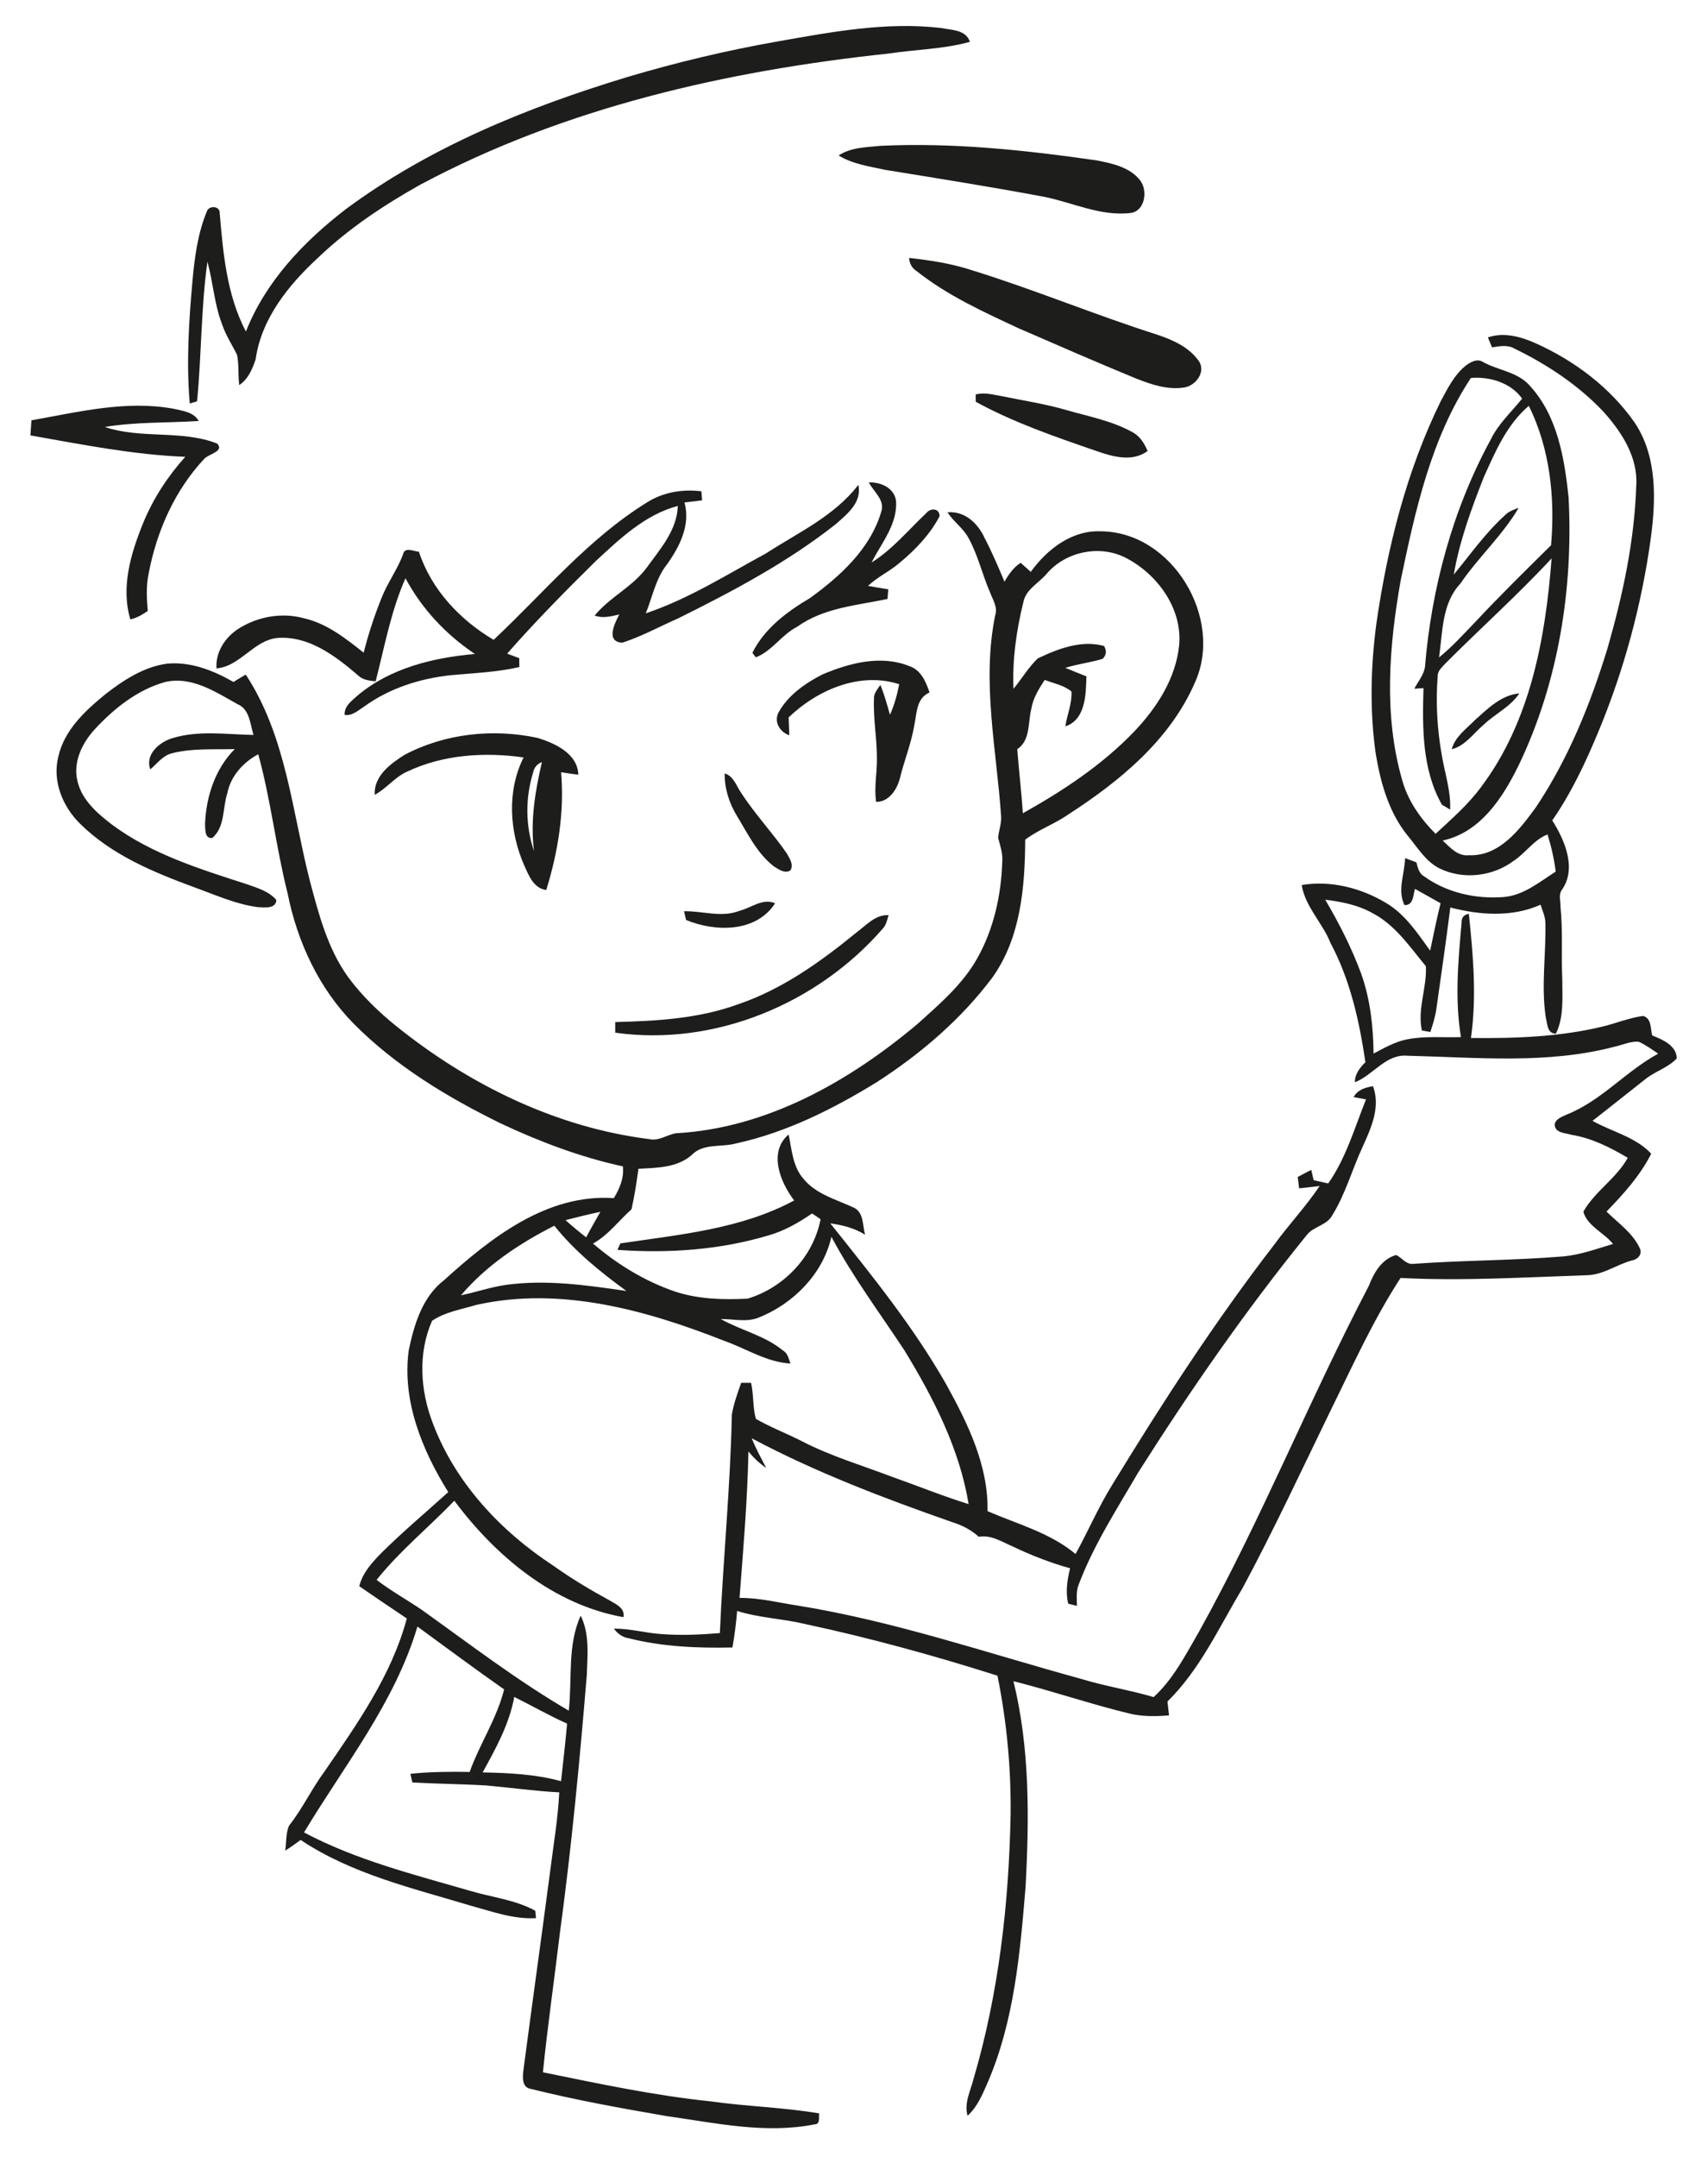 <?xml version="1.0" encoding="UTF-8" ?>
<!DOCTYPE svg PUBLIC "-//W3C//DTD SVG 1.1//EN" "http://www.w3.org/Graphics/SVG/1.1/DTD/svg11.dtd">
<svg width="450pt" height="568pt" viewBox="0 0 450 568" version="1.1" xmlns="http://www.w3.org/2000/svg">
<g id="#1d1d1bff">
<path fill="#1d1d1b" opacity="1.00" d=" M 204.97 10.90 C 219.12 8.40 233.53 5.69 247.94 7.37 C 250.71 7.95 254.46 7.77 255.54 11.02 C 248.58 12.96 241.28 13.01 234.18 14.10 C 191.52 18.63 148.74 28.32 110.67 48.67 C 101.08 54.06 91.82 60.20 83.85 67.83 C 76.08 74.97 68.86 83.88 67.35 94.64 C 66.50 97.18 65.37 99.89 63.03 101.41 C 62.69 98.77 62.98 96.08 62.46 93.47 C 61.15 90.79 59.46 88.28 58.52 85.43 C 56.45 80.11 56.15 74.37 54.65 68.91 C 52.95 81.11 53.11 93.47 51.92 105.70 C 51.44 105.84 50.47 106.12 49.99 106.26 C 49.06 95.41 49.76 84.51 50.74 73.69 C 51.30 67.52 52.16 61.24 54.57 55.50 C 55.29 54.03 57.94 54.31 57.88 56.06 C 58.78 66.67 59.74 77.73 64.79 87.31 C 69.98 74.15 80.02 63.62 91.07 55.12 C 113.18 38.72 139.03 28.25 165.21 20.31 C 178.27 16.42 191.55 13.26 204.97 10.90 Z" />
<path fill="#1d1d1b" opacity="1.00" d=" M 220.95 40.95 C 224.23 38.77 228.30 38.80 232.08 38.40 C 251.11 37.51 270.13 39.54 288.94 42.24 C 293.06 43.05 297.77 44.04 300.45 47.59 C 302.42 50.24 301.68 55.51 297.98 56.08 C 290.02 57.07 282.62 53.32 274.98 51.81 C 261.10 49.21 247.15 47.00 233.21 44.73 C 229.04 43.82 224.66 43.22 220.95 40.95 Z" />
<path fill="#1d1d1b" opacity="1.00" d=" M 239.51 67.93 C 245.03 68.54 250.57 69.39 255.88 71.11 C 272.40 76.21 288.39 82.90 304.87 88.14 C 309.04 89.54 313.41 91.47 315.95 95.24 C 317.71 98.11 314.93 101.65 311.96 102.05 C 307.61 102.75 303.28 101.25 299.29 99.68 C 288.95 95.42 278.70 90.95 268.44 86.49 C 259.14 82.16 249.67 77.86 241.57 71.45 C 240.30 70.68 239.61 69.40 239.51 67.93 Z" />
<path fill="#1d1d1b" opacity="1.00" d=" M 392.01 88.86 C 396.22 87.41 400.73 88.67 404.64 90.43 C 414.87 95.03 424.21 102.05 430.68 111.30 C 436.66 120.26 436.29 131.58 434.92 141.82 C 432.54 159.13 427.97 176.14 421.29 192.29 C 417.88 200.55 414.07 208.71 408.97 216.07 C 412.28 221.32 415.54 228.85 411.40 234.49 C 410.61 235.79 411.18 237.40 411.14 238.82 C 411.78 245.19 411.31 251.59 411.61 257.97 C 411.61 262.74 412.07 267.81 409.94 272.23 C 407.56 272.25 407.68 269.52 407.24 267.84 C 406.02 259.59 407.35 251.25 407.16 242.96 C 407.10 241.32 406.37 239.81 405.89 238.27 C 398.36 241.63 389.90 241.01 382.11 239.01 C 380.98 247.96 379.69 256.88 378.42 265.81 C 378.12 267.85 377.49 269.83 376.85 271.79 C 376.29 271.69 375.17 271.49 374.61 271.39 C 373.39 265.69 375.98 260.08 375.67 254.47 C 371.45 249.39 367.61 243.59 361.59 240.48 C 357.78 238.32 353.44 237.49 349.15 236.95 C 352.81 243.16 356.10 249.61 358.60 256.38 C 361.02 263.13 361.81 270.33 361.89 277.47 C 364.69 276.01 367.49 274.38 370.63 273.75 C 375.33 272.79 380.15 273.30 384.91 273.14 C 383.26 263.15 384.18 253.03 385.08 243.02 C 385.01 241.69 385.64 240.91 386.99 240.67 C 388.12 251.53 389.10 262.50 387.54 273.37 C 399.22 273.50 411.01 273.09 422.40 270.32 C 425.91 269.44 429.30 268.06 432.90 267.56 C 435.17 268.20 434.81 270.89 435.30 272.70 C 438.01 273.80 441.71 275.32 441.77 278.76 C 439.45 281.23 435.97 282.17 433.37 284.31 C 428.76 287.92 424.20 291.60 419.57 295.19 C 424.70 298.09 430.92 299.41 435.04 303.85 C 432.12 309.64 427.73 314.46 423.26 319.09 C 426.43 322.20 430.38 324.86 432.17 329.07 C 432.57 330.63 431.31 331.75 429.88 331.98 C 425.87 333.08 422.33 335.78 418.06 335.85 C 401.71 336.39 385.35 337.41 369.00 336.57 C 361.65 347.86 356.14 360.21 350.18 372.27 C 342.70 387.69 335.45 403.23 327.33 418.33 C 321.20 428.52 316.19 439.68 307.59 448.12 C 307.73 449.34 307.87 450.55 308.00 451.78 C 304.52 452.05 300.99 452.13 297.58 451.29 C 287.29 448.80 277.27 445.35 267.01 442.77 C 271.35 460.45 271.18 478.90 270.20 496.97 C 268.76 514.33 267.23 532.12 260.29 548.30 C 258.89 551.47 257.57 554.84 254.92 557.21 C 253.96 553.85 255.72 550.62 256.52 547.43 C 263.14 524.92 265.80 501.40 266.26 478.00 C 266.41 465.68 265.24 453.39 262.80 441.32 C 246.17 436.04 229.32 431.40 212.25 427.74 C 206.29 426.30 200.08 426.12 194.21 424.27 C 193.94 427.49 193.54 430.70 192.97 433.89 C 183.81 434.09 174.49 433.71 165.57 431.44 C 163.94 431.20 162.70 430.19 161.72 428.93 C 165.87 428.87 169.89 430.05 174.01 430.34 C 179.22 430.76 184.46 430.53 189.66 430.10 C 190.49 410.88 192.43 391.71 192.82 372.48 C 193.33 369.63 194.32 366.91 195.27 364.19 C 195.92 364.19 197.23 364.19 197.88 364.19 C 198.60 367.31 198.28 370.62 199.15 373.69 C 203.08 375.94 207.34 377.55 211.37 379.62 C 218.95 383.53 227.15 385.94 235.10 388.97 C 241.81 391.33 248.40 394.03 255.20 396.13 C 252.81 381.56 245.93 368.17 238.31 355.68 C 231.78 345.77 224.64 336.23 219.05 325.73 C 216.82 335.51 209.06 343.33 199.91 347.00 C 196.71 348.31 193.23 347.35 189.90 347.39 C 195.23 350.40 201.48 351.71 206.28 355.68 C 207.56 356.38 207.80 357.85 208.25 359.11 C 201.98 358.75 196.64 355.19 190.86 353.15 C 170.31 345.04 147.68 338.73 125.56 343.65 C 121.61 344.84 117.30 345.51 113.84 347.84 C 110.06 356.36 110.72 366.33 114.06 374.90 C 119.96 390.53 131.91 403.27 145.74 412.32 C 150.48 415.70 155.46 418.69 160.57 421.47 C 162.26 422.49 164.70 423.47 164.27 425.91 C 145.87 422.64 130.61 409.87 119.70 395.24 C 112.95 402.27 105.31 408.46 99.22 416.09 C 103.00 418.98 107.16 421.30 111.09 423.95 C 123.83 433.06 136.31 442.63 149.85 450.53 C 150.79 442.23 149.43 433.30 152.99 425.51 C 155.37 430.32 154.78 435.86 154.61 441.04 C 152.73 463.82 150.57 486.58 147.49 509.24 C 146.04 521.42 144.27 533.56 143.04 545.77 C 157.69 548.75 172.35 551.89 187.24 553.43 C 196.74 554.78 206.36 554.99 215.82 556.60 C 215.65 557.56 216.19 559.46 214.63 559.48 C 201.67 562.06 188.57 559.13 175.72 557.32 C 163.73 555.26 151.73 553.10 139.92 550.16 C 137.39 549.81 137.68 546.87 137.93 545.01 C 140.21 527.68 142.64 510.37 144.92 493.03 C 145.80 486.05 146.99 479.09 147.35 472.05 C 140.91 471.71 134.52 470.80 128.10 470.23 C 121.62 469.85 115.12 469.81 108.64 469.44 C 108.51 468.87 108.25 467.73 108.12 467.16 C 113.31 466.62 118.53 466.58 123.74 466.67 C 126.39 459.26 130.91 452.62 132.82 444.93 C 125.11 439.54 117.57 433.92 109.98 428.38 C 104.03 448.42 90.71 464.94 80.10 482.60 C 93.87 489.91 109.11 493.70 123.99 498.02 C 129.67 499.71 135.77 500.33 141.03 503.23 C 141.07 503.72 141.16 504.69 141.21 505.18 C 135.32 505.51 129.70 503.44 124.11 501.92 C 108.76 497.29 92.73 493.60 79.21 484.58 C 77.88 485.56 76.55 486.52 75.14 487.39 C 75.48 485.22 75.27 482.86 76.14 480.84 C 79.68 476.36 82.11 471.13 85.50 466.54 C 94.13 453.99 103.20 441.16 107.18 426.25 C 102.98 423.46 98.82 420.60 94.66 417.76 C 95.54 414.11 98.19 411.33 100.74 408.74 C 106.31 403.25 112.30 398.21 118.10 392.97 C 111.21 381.92 105.88 368.87 107.69 355.61 C 109.11 348.81 111.29 341.51 117.06 337.10 C 129.35 325.97 144.14 314.34 161.72 315.55 C 163.28 313.03 164.43 310.22 164.12 307.19 C 153.01 304.78 142.32 300.74 132.05 295.93 C 118.01 289.06 104.36 280.84 93.28 269.70 C 84.03 260.35 78.30 248.01 75.76 235.21 C 72.71 223.12 71.35 210.67 68.04 198.64 C 64.05 200.79 60.77 204.40 59.88 208.94 C 58.62 212.83 59.32 217.84 55.91 220.71 C 53.85 220.87 54.12 218.38 54.02 216.99 C 54.31 209.78 56.68 202.49 61.85 197.28 C 56.36 197.45 50.75 197.00 45.37 198.37 C 42.92 198.92 41.42 201.10 39.60 202.63 C 38.14 198.69 42.01 195.42 45.42 194.41 C 52.34 192.28 59.69 193.44 66.79 193.56 C 65.89 190.69 65.81 186.80 62.58 185.45 C 56.78 182.22 50.40 177.96 43.44 179.64 C 36.19 181.68 30.08 186.56 25.03 192.00 C 21.65 195.64 19.14 200.75 20.43 205.80 C 21.62 210.81 25.75 214.31 29.67 217.30 C 40.19 225.06 52.85 228.92 65.12 232.90 C 67.85 233.87 70.87 234.74 72.81 237.03 C 72.68 239.43 69.64 238.98 67.96 238.92 C 62.15 238.16 56.76 235.69 51.29 233.72 C 40.48 229.74 29.40 225.17 21.08 216.92 C 16.50 212.42 13.75 205.71 15.36 199.30 C 16.93 192.26 22.46 187.16 27.82 182.79 C 32.58 179.09 37.89 175.63 43.98 174.79 C 50.19 174.19 56.22 176.58 61.52 179.61 C 62.58 178.93 63.66 178.29 64.75 177.67 C 75.29 193.70 76.92 213.26 81.49 231.42 C 83.87 240.37 86.20 249.66 91.69 257.29 C 95.33 262.24 99.79 266.54 104.58 270.39 C 123.70 285.72 146.61 296.96 171.10 300.01 C 173.59 300.58 175.72 298.85 178.09 298.46 C 201.99 297.16 223.72 284.81 241.68 269.72 C 247.49 264.50 253.60 259.29 257.47 252.39 C 261.82 244.67 263.78 235.78 264.06 226.98 C 264.25 224.79 263.51 222.72 262.97 220.65 C 263.13 218.74 263.89 216.90 263.76 214.97 C 262.55 197.37 258.61 179.55 262.21 161.99 C 262.89 159.92 261.62 158.05 260.92 156.20 C 258.83 151.46 257.71 146.32 255.21 141.76 C 253.82 139.12 251.23 137.42 249.63 134.93 C 254.13 134.51 257.63 137.80 259.38 141.63 C 261.34 145.39 263.02 149.30 264.65 153.21 C 265.73 151.28 267.02 149.45 268.91 148.22 C 269.80 149.01 270.69 149.81 271.57 150.61 C 275.84 144.70 282.36 139.60 290.01 139.93 C 308.89 140.03 322.55 162.94 314.79 179.83 C 308.21 194.93 294.98 205.77 281.46 214.50 C 277.86 217.02 273.60 218.49 270.11 221.14 C 270.04 233.61 268.94 246.95 261.47 257.43 C 253.20 268.47 242.56 277.55 231.01 285.00 C 219.50 292.07 207.20 298.25 193.93 301.14 C 190.02 302.22 185.24 301.01 182.19 304.24 C 178.34 307.56 173.00 307.57 168.21 307.81 C 167.73 311.38 167.17 314.97 166.38 318.49 C 162.99 321.49 160.28 325.29 156.24 327.51 C 162.60 332.97 169.87 337.42 177.81 340.14 C 183.97 342.18 190.56 342.35 196.97 342.02 C 206.53 339.13 214.27 331.00 216.20 321.10 C 215.64 320.72 214.52 319.96 213.96 319.58 C 210.39 322.03 206.59 324.21 202.40 325.39 C 189.56 329.21 175.98 330.14 162.67 329.17 C 162.86 328.75 163.25 327.90 163.44 327.47 C 178.94 325.15 195.20 323.73 209.24 316.16 C 205.61 311.44 202.33 303.42 207.77 298.79 C 208.62 302.76 208.83 307.17 211.63 310.39 C 214.96 314.54 220.32 315.88 224.94 318.05 C 227.60 319.30 227.24 322.75 227.91 325.17 C 225.13 323.44 221.97 322.63 218.75 322.19 C 229.64 335.83 240.70 349.45 249.34 364.67 C 255.00 374.93 260.42 385.97 260.18 397.99 C 268.06 401.39 276.66 403.68 283.37 409.27 C 286.70 403.25 289.40 396.90 293.04 391.04 C 306.30 369.31 320.19 347.91 335.76 327.74 C 339.59 322.50 344.06 317.74 347.69 312.35 C 345.88 312.56 344.08 312.79 342.28 312.97 C 342.19 312.22 342.00 310.72 341.91 309.98 C 343.08 309.34 344.27 308.72 345.47 308.11 C 345.63 308.79 345.95 310.14 346.11 310.82 C 347.39 311.10 348.66 311.39 349.94 311.68 C 354.63 305.00 356.89 297.04 359.90 289.54 C 359.08 289.39 357.45 289.09 356.63 288.94 C 357.67 287.00 359.72 286.40 361.74 286.07 C 363.78 291.56 361.25 297.05 359.02 302.00 C 356.25 307.96 354.51 314.38 351.05 320.00 C 349.63 322.75 346.07 322.94 344.26 325.30 C 328.15 345.17 313.55 366.23 299.86 387.83 C 294.26 397.45 288.14 406.88 284.19 417.35 C 283.47 419.12 283.73 421.06 283.73 422.93 C 283.15 422.79 282.01 422.50 281.43 422.36 C 280.69 419.25 281.18 416.08 281.93 413.03 C 276.69 411.58 271.62 409.58 266.71 407.24 C 263.90 406.04 261.08 404.16 257.88 404.74 C 255.91 402.96 253.55 401.72 251.02 400.93 C 232.95 394.61 214.99 387.80 198.06 378.80 C 199.12 381.50 200.54 384.04 201.87 386.61 C 200.10 385.40 198.54 383.92 197.19 382.27 C 196.92 395.14 195.83 408.00 194.84 420.84 C 199.98 420.78 204.97 422.06 210.02 422.83 C 235.53 426.92 260.02 435.36 284.86 442.17 C 291.14 444.09 297.66 445.09 303.95 446.96 C 309.14 442.19 312.36 435.83 315.85 429.82 C 332.32 400.21 344.93 368.67 360.63 338.67 C 361.96 335.21 364.00 331.63 367.83 330.52 C 369.29 331.19 370.39 332.95 372.12 332.87 C 385.42 331.90 398.77 331.99 412.07 330.88 C 416.51 330.43 420.73 328.89 424.98 327.61 C 422.60 324.64 418.19 322.89 417.16 319.13 C 420.14 313.78 425.85 310.39 428.86 304.93 C 424.26 302.20 419.40 299.74 414.07 298.88 C 412.36 298.34 409.56 298.46 409.61 296.02 C 409.98 294.61 411.50 294.17 412.64 293.59 C 421.82 290.01 428.31 282.14 436.88 277.51 C 435.21 276.38 433.58 275.16 431.72 274.36 C 429.62 274.18 427.62 275.17 425.60 275.61 C 407.75 280.36 389.15 278.47 370.93 278.05 C 365.12 277.47 361.87 283.12 356.97 285.03 C 356.94 282.84 358.28 281.21 359.74 279.75 C 358.14 268.93 355.75 258.10 350.55 248.37 C 348.46 243.05 343.89 238.85 342.95 233.09 C 350.59 231.80 358.62 233.86 365.20 237.82 C 370.22 240.79 373.45 245.75 376.80 250.37 C 377.65 246.19 378.53 242.02 379.54 237.88 C 377.29 236.61 375.04 235.37 372.80 234.10 C 372.26 235.81 372.47 238.44 370.02 238.37 C 368.11 234.44 370.08 230.09 370.20 226.00 C 371.19 226.36 372.18 226.73 373.17 227.11 C 373.54 228.46 373.81 230.02 375.16 230.77 C 381.12 235.10 388.75 236.80 396.04 236.26 C 401.37 235.87 405.56 232.30 409.88 229.55 C 409.46 226.23 408.72 222.96 407.72 219.77 C 404.08 221.18 401.95 224.68 398.75 226.75 C 393.25 230.86 385.45 231.75 379.26 228.71 C 375.56 226.86 373.45 223.14 370.88 220.09 C 365.93 214.00 363.76 206.24 362.48 198.64 C 360.84 187.23 361.12 175.62 362.63 164.22 C 365.55 144.05 370.59 124.00 379.60 105.63 C 381.41 102.27 383.18 98.69 386.22 96.26 C 387.41 95.38 389.11 94.40 390.57 95.25 C 394.71 97.62 400.01 97.89 403.22 101.78 C 410.37 109.65 412.19 120.78 413.27 131.00 C 414.52 154.97 410.62 179.54 400.24 201.30 C 396.03 209.92 390.18 219.18 380.10 221.37 C 382.06 223.18 384.02 225.56 387.01 225.24 C 395.06 225.57 400.39 218.45 404.66 212.61 C 413.24 199.78 419.08 185.30 423.57 170.59 C 427.55 156.70 430.63 142.44 431.09 127.97 C 431.62 120.48 427.27 113.81 422.49 108.47 C 415.87 101.45 407.69 96.03 399.06 91.83 C 397.21 90.74 395.08 91.17 393.10 91.49 C 392.74 90.61 392.37 89.74 392.01 88.86 M 387.52 99.55 C 377.01 115.48 372.86 134.50 369.02 152.92 C 365.96 170.24 364.50 188.44 369.46 205.56 C 370.98 210.99 374.30 215.65 378.23 219.60 C 382.44 215.70 386.82 211.90 390.24 207.24 C 403.18 190.03 407.20 168.07 408.79 147.07 C 399.86 156.70 390.05 165.46 380.79 174.76 C 379.96 175.72 378.75 176.64 378.79 178.05 C 378.22 185.09 378.66 192.22 379.91 199.17 C 380.72 203.84 382.28 208.43 382.06 213.22 C 381.52 212.89 380.44 212.24 379.89 211.92 C 374.63 202.64 374.74 191.56 375.04 181.22 C 374.43 181.26 373.23 181.35 372.62 181.39 C 373.58 179.54 375.03 177.86 375.42 175.77 C 377.13 154.90 382.73 134.15 392.78 115.72 C 394.77 111.59 398.21 108.51 401.03 104.98 C 398.06 100.80 392.46 99.11 387.52 99.55 M 390.85 125.86 C 387.61 134.13 384.53 142.53 383.02 151.32 C 387.43 145.99 391.41 140.26 396.60 135.62 C 397.55 134.64 398.87 134.21 400.12 133.74 C 395.86 141.01 389.48 146.77 384.74 153.73 C 379.83 158.94 380.11 166.51 379.14 173.14 C 382.64 170.33 385.63 166.96 388.75 163.74 C 395.20 156.84 401.94 150.23 408.65 143.60 C 409.74 131.22 408.38 118.15 402.79 106.88 C 396.96 111.84 393.91 119.05 390.85 125.86 M 275.92 150.92 C 273.86 153.50 270.29 155.12 269.62 158.58 C 267.79 166.04 266.68 173.72 267.02 181.42 C 269.18 178.78 270.95 175.79 273.40 173.41 C 278.77 170.85 284.89 168.49 290.88 170.13 C 291.62 171.36 291.50 172.49 290.53 173.51 C 287.30 174.49 283.91 174.88 280.68 175.89 C 282.52 176.66 284.37 177.39 286.23 178.13 C 286.10 182.82 286.07 189.52 280.68 191.30 C 281.15 188.23 282.47 185.26 282.29 182.11 C 280.30 180.46 277.61 179.98 275.24 179.07 C 273.70 181.43 272.15 183.90 271.71 186.74 C 270.78 190.36 271.54 194.94 268.01 197.32 C 268.44 202.95 269.13 208.55 269.48 214.19 C 280.04 208.28 290.32 201.51 298.75 192.74 C 304.74 186.47 309.79 178.71 310.67 169.90 C 311.55 160.12 304.75 150.96 296.28 146.75 C 289.48 143.47 280.91 145.30 275.92 150.92 M 149.00 321.34 C 150.75 322.93 152.57 324.43 154.44 325.88 C 155.61 323.59 156.93 321.39 158.18 319.15 C 155.10 319.81 152.04 320.55 149.00 321.34 M 121.45 341.14 C 125.39 340.32 129.21 339.00 133.20 338.41 C 143.82 336.92 154.52 338.47 165.04 340.00 C 158.13 334.96 151.41 329.53 146.05 322.81 C 136.92 327.43 128.11 333.28 121.45 341.14 M 135.49 446.91 C 134.19 454.07 130.63 460.50 127.16 466.79 C 134.10 466.94 141.10 467.25 147.82 469.11 C 148.36 464.05 148.97 459.01 149.41 453.95 C 144.67 451.81 140.14 449.23 135.49 446.91 Z" />
<path fill="#1d1d1b" opacity="1.00" d=" M 257.05 103.90 C 259.33 103.26 261.65 103.95 263.91 104.33 C 269.62 105.51 275.40 106.37 281.01 108.01 C 286.82 109.69 292.91 110.81 298.25 113.76 C 300.29 114.78 301.51 116.75 302.35 118.79 C 298.36 121.70 293.36 120.34 289.11 118.86 C 278.22 115.12 267.19 111.34 257.08 105.82 C 257.07 105.34 257.06 104.38 257.05 103.90 Z" />
<path fill="#1d1d1b" opacity="1.00" d=" M 8.28 110.70 C 20.55 108.52 33.11 105.37 45.60 107.63 C 48.04 108.20 50.98 108.46 52.36 110.87 C 44.12 111.41 35.80 111.08 27.63 112.45 C 37.16 115.69 47.80 113.15 57.19 116.81 C 59.23 118.86 54.95 119.57 53.83 120.82 C 46.07 129.08 41.28 139.90 39.18 150.98 C 38.48 154.24 38.64 157.59 38.93 160.89 C 37.52 161.88 36.03 162.75 34.34 163.13 C 31.79 154.59 34.50 145.66 37.73 137.71 C 40.36 131.31 44.19 125.45 48.81 120.31 C 35.08 119.76 21.52 117.06 8.01 114.67 C 8.09 113.35 8.21 112.03 8.28 110.70 Z" />
<path fill="#1d1d1b" opacity="1.00" d=" M 228.90 127.06 C 232.06 126.91 235.75 128.55 236.09 132.08 C 236.42 138.16 232.22 143.01 229.64 148.14 C 235.18 144.67 239.35 139.54 244.07 135.11 C 245.16 133.70 247.60 133.83 247.54 135.98 C 245.03 140.74 241.23 144.73 237.11 148.15 C 234.48 150.44 231.24 151.90 228.69 154.30 C 230.46 154.63 232.25 154.93 234.03 155.21 C 233.98 155.85 233.88 157.12 233.83 157.75 C 225.72 159.44 216.98 160.06 210.04 165.06 C 205.95 167.13 203.41 171.48 199.13 173.12 C 198.91 172.82 198.46 172.23 198.23 171.93 C 201.42 165.49 207.38 161.07 213.42 157.50 C 221.36 151.74 229.24 144.60 232.14 134.90 C 233.30 131.75 230.20 129.56 228.90 127.06 Z" />
<path fill="#1d1d1b" opacity="1.00" d=" M 201.79 145.76 C 210.25 140.28 219.88 135.88 226.14 127.70 C 227.18 132.29 223.15 135.46 220.10 138.12 C 207.44 148.09 193.12 155.69 178.73 162.83 C 173.82 164.98 169.08 167.61 163.97 169.26 C 159.48 169.06 161.96 164.11 163.17 161.82 C 161.03 162.32 158.82 162.92 156.68 162.12 C 160.64 157.24 166.68 154.57 170.42 149.45 C 173.95 144.59 178.40 139.57 178.58 133.25 C 169.93 135.52 163.25 141.95 156.87 147.86 C 148.89 155.73 141.01 163.72 133.62 172.14 C 134.67 172.54 135.73 172.94 136.80 173.34 C 136.80 173.93 136.82 175.10 136.83 175.68 C 130.91 177.04 124.83 177.27 118.81 177.82 C 110.73 178.67 102.68 181.22 96.05 186.01 C 94.44 187.03 92.89 188.58 90.80 188.29 C 90.64 185.96 92.69 184.58 94.20 183.18 C 102.80 175.95 114.17 173.18 125.13 172.24 C 117.53 167.15 111.15 160.38 106.83 152.29 C 102.99 160.95 101.32 170.32 98.97 179.44 C 97.26 179.28 95.47 179.06 94.21 177.76 C 88.30 172.70 81.28 167.38 73.05 168.02 C 66.75 168.68 63.25 175.54 57.04 176.03 C 56.75 171.79 59.26 167.94 62.69 165.68 C 67.77 162.38 74.26 161.21 80.12 162.84 C 86.14 164.22 91.08 168.14 95.81 171.90 C 97.06 166.98 98.64 162.15 100.54 157.44 C 102.10 153.49 104.68 150.03 106.17 146.05 C 106.61 143.87 108.97 145.24 110.37 145.30 C 113.62 155.24 121.15 163.25 130.06 168.51 C 143.21 156.18 154.90 141.95 170.38 132.37 C 174.65 129.63 179.79 128.77 184.79 129.39 C 184.83 129.98 184.93 131.18 184.98 131.77 C 183.43 131.96 181.89 132.15 180.34 132.33 C 181.98 138.26 179.05 144.02 175.67 148.72 C 172.73 152.46 171.90 157.23 170.14 161.53 C 181.37 157.76 191.44 151.37 201.79 145.76 Z" />
<path fill="#1d1d1b" opacity="1.00" d=" M 216.65 177.64 C 223.76 174.61 232.15 172.40 239.61 175.45 C 242.67 176.46 243.95 179.59 244.91 182.38 C 241.43 183.86 241.57 187.76 240.90 190.93 C 240.11 195.72 238.25 200.24 237.10 204.94 C 236.34 207.91 234.25 211.19 230.84 211.20 C 230.25 207.46 231.07 203.72 231.04 199.97 C 231.09 194.64 230.03 189.36 230.26 184.02 C 230.18 182.59 231.21 181.51 231.94 180.39 C 233.01 182.93 233.72 185.61 234.48 188.25 C 235.63 185.68 236.37 182.96 236.91 180.20 C 226.50 176.83 215.31 181.71 207.78 188.94 C 207.85 190.50 207.90 192.07 207.95 193.64 C 205.34 192.78 203.71 189.87 205.28 187.35 C 207.81 182.97 212.22 179.91 216.65 177.64 Z" />
<path fill="#1d1d1b" opacity="1.00" d=" M 388.62 189.62 C 391.99 186.61 395.54 183.05 400.29 182.61 C 397.94 186.18 393.90 187.98 390.89 190.87 C 388.20 193.15 386.07 196.40 382.48 197.33 C 383.37 194.00 386.33 191.97 388.62 189.62 Z" />
<path fill="#1d1d1b" opacity="1.00" d=" M 106.69 198.74 C 117.30 193.16 129.98 191.83 141.64 194.34 C 146.24 195.75 152.20 198.49 152.37 204.03 C 150.85 203.84 149.34 203.62 147.83 203.38 C 148.74 213.84 147.01 224.42 143.92 234.40 C 140.55 233.94 139.32 230.57 138.10 227.88 C 134.20 218.96 133.52 208.34 137.95 199.48 C 127.66 198.03 116.76 198.71 107.27 203.22 C 104.01 204.66 101.85 207.66 98.73 209.33 C 98.44 204.36 102.94 201.08 106.69 198.74 M 140.47 203.43 C 138.38 210.12 138.42 217.49 140.69 224.14 C 139.69 216.23 140.98 208.39 142.78 200.71 C 141.56 201.17 140.70 202.14 140.47 203.43 Z" />
<path fill="#1d1d1b" opacity="1.00" d=" M 190.93 203.69 C 193.29 204.40 193.98 206.95 195.25 208.78 C 198.87 214.39 203.50 219.27 207.29 224.75 C 208.02 226.07 209.18 227.72 208.24 229.23 C 206.75 230.19 205.13 228.93 203.87 228.16 C 199.47 224.74 197.02 219.58 194.18 214.92 C 192.11 211.54 190.88 207.68 190.93 203.69 Z" />
<path fill="#1d1d1b" opacity="1.00" d=" M 194.87 239.86 C 197.95 239.10 200.95 236.45 204.21 237.90 C 199.19 245.65 188.43 245.47 180.76 242.29 C 180.62 241.72 180.35 240.57 180.22 239.99 C 185.10 239.88 190.13 241.76 194.87 239.86 Z" />
<path fill="#1d1d1b" opacity="1.00" d=" M 225.58 245.64 C 228.20 243.73 230.57 240.83 234.12 241.02 C 233.71 242.24 233.51 243.61 232.57 244.58 C 215.37 264.35 188.27 275.67 162.09 271.97 C 162.09 271.28 162.09 269.88 162.09 269.18 C 172.99 268.90 184.09 268.28 194.44 264.50 C 206.06 260.57 216.16 253.33 225.58 245.64 Z" />
</g>
</svg>

